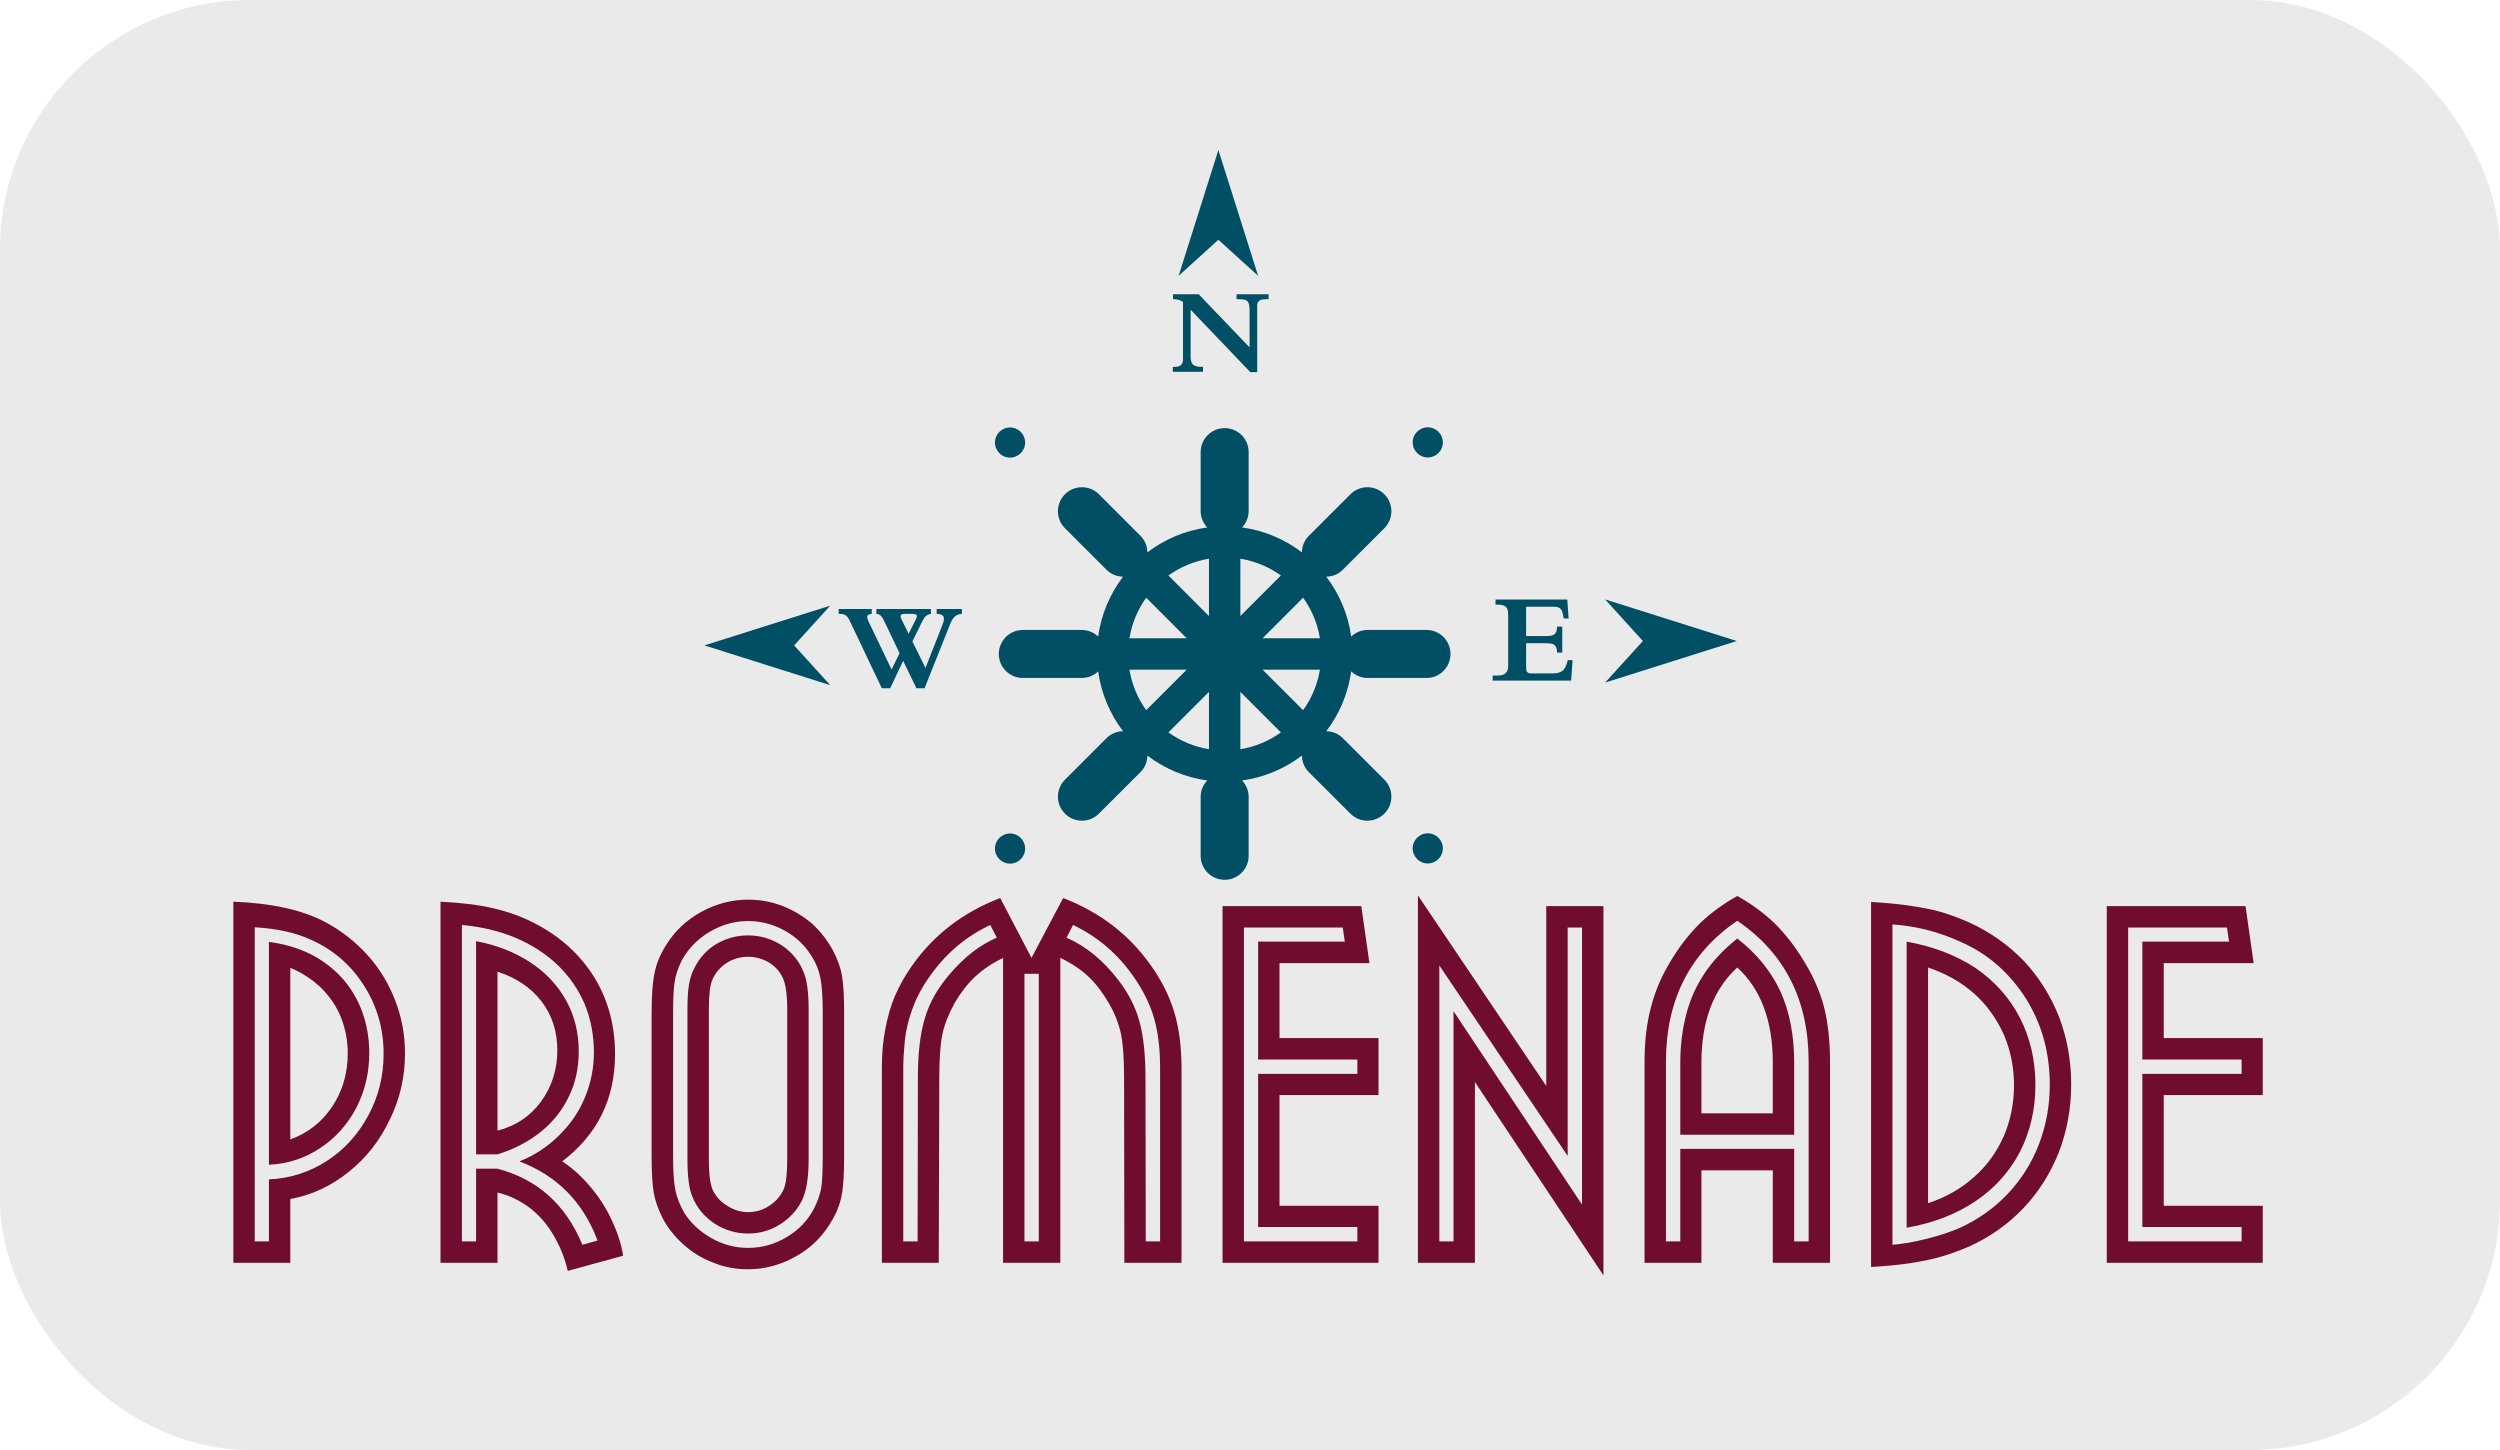 <svg width="150" height="87" viewBox="0 0 150 87" fill="none" xmlns="http://www.w3.org/2000/svg"><rect width="150" height="87" rx="15" fill="#EAEAEA"/><path fill-rule="evenodd" clip-rule="evenodd" d="M17.419 58.066V68.367C18.484 67.981 19.324 67.318 19.945 66.376C20.56 65.445 20.865 64.385 20.865 63.192C20.865 62.454 20.731 61.737 20.459 61.047C20.207 60.41 19.811 59.821 19.271 59.275C18.746 58.772 18.131 58.371 17.419 58.066ZM16.135 69.886V56.514C17.045 56.632 17.869 56.873 18.612 57.237C19.351 57.611 19.988 58.093 20.523 58.681C21.047 59.265 21.448 59.939 21.732 60.704C22.01 61.464 22.155 62.293 22.155 63.192C22.155 64.375 21.892 65.472 21.368 66.488C20.838 67.489 20.116 68.292 19.206 68.886C18.307 69.49 17.285 69.827 16.135 69.886ZM15.284 74.483H16.135V70.764C17.419 70.705 18.591 70.325 19.645 69.635C20.667 68.966 21.491 68.061 22.107 66.911C22.711 65.793 23.016 64.562 23.016 63.224C23.016 61.731 22.626 60.367 21.839 59.136C21.058 57.9 19.998 56.985 18.671 56.391C17.751 55.963 16.622 55.712 15.284 55.637V74.483ZM17.419 71.941V75.767H14V54.101C16.29 54.187 18.131 54.593 19.522 55.326C20.491 55.846 21.341 56.514 22.075 57.333C22.786 58.125 23.332 59.035 23.723 60.057C24.108 61.062 24.3 62.111 24.3 63.208C24.3 64.621 23.995 65.937 23.391 67.163C23.096 67.789 22.749 68.361 22.347 68.875C21.946 69.394 21.475 69.87 20.929 70.309C19.864 71.17 18.693 71.711 17.419 71.941ZM29.849 58.301V67.837C30.936 67.564 31.802 66.986 32.45 66.109C33.108 65.21 33.44 64.182 33.44 63.021C33.44 61.892 33.124 60.918 32.498 60.089C31.851 59.254 30.968 58.66 29.849 58.301ZM29.849 69.26H28.565V56.472C29.764 56.691 30.839 57.108 31.792 57.724C32.723 58.328 33.45 59.099 33.969 60.03C34.472 60.945 34.724 61.962 34.724 63.069C34.724 63.802 34.617 64.498 34.398 65.156C34.146 65.841 33.82 66.435 33.424 66.927C33.006 67.457 32.498 67.917 31.904 68.302C31.283 68.714 30.604 69.03 29.849 69.26ZM27.714 55.498V74.483H28.565V70.122H29.849C32.241 70.748 33.943 72.273 34.943 74.686L35.853 74.434C34.986 72.123 33.424 70.539 31.166 69.683C32.054 69.33 32.84 68.816 33.52 68.147C34.216 67.468 34.74 66.713 35.083 65.873C35.452 64.995 35.634 64.086 35.634 63.15C35.634 62.122 35.452 61.154 35.083 60.249C34.708 59.377 34.178 58.606 33.488 57.927C32.776 57.247 31.936 56.696 30.962 56.279C29.999 55.872 28.918 55.61 27.714 55.498ZM29.849 75.767H26.43V54.101C27.698 54.165 28.747 54.294 29.582 54.492C30.481 54.7 31.283 54.989 31.995 55.353C33.054 55.888 33.948 56.552 34.676 57.349C35.409 58.141 35.965 59.035 36.34 60.03C36.715 61.009 36.902 62.085 36.902 63.256C36.902 65.932 35.848 68.072 33.734 69.683C34.301 70.052 34.852 70.539 35.382 71.16C35.928 71.796 36.367 72.476 36.698 73.198C37.057 73.958 37.287 74.675 37.389 75.344L34.066 76.254C33.889 75.478 33.595 74.755 33.188 74.076C32.803 73.418 32.316 72.867 31.727 72.428C31.134 72 30.508 71.705 29.849 71.55V75.767ZM42.531 60.592V69.544C42.531 70.507 42.622 71.16 42.815 71.502C43.023 71.877 43.312 72.171 43.692 72.38C44.056 72.61 44.452 72.727 44.88 72.727C45.362 72.727 45.795 72.594 46.18 72.332C46.581 72.064 46.86 71.727 47.031 71.331C47.165 70.994 47.234 70.4 47.234 69.544V60.592C47.234 59.661 47.138 59.008 46.951 58.633C46.764 58.259 46.485 57.959 46.121 57.74C45.742 57.52 45.329 57.408 44.88 57.408C44.409 57.408 43.976 57.536 43.58 57.788C43.184 58.055 42.9 58.398 42.734 58.804C42.6 59.109 42.531 59.703 42.531 60.592ZM48.519 60.592V69.544C48.519 70.673 48.379 71.513 48.096 72.069C47.801 72.642 47.363 73.113 46.779 73.477C46.202 73.835 45.57 74.012 44.88 74.012C44.152 74.012 43.478 73.808 42.857 73.402C42.253 73 41.814 72.471 41.541 71.802C41.343 71.342 41.247 70.587 41.247 69.544V60.592C41.247 59.966 41.273 59.463 41.338 59.088C41.402 58.703 41.509 58.36 41.669 58.066C41.99 57.44 42.435 56.958 43.002 56.627C43.585 56.29 44.211 56.124 44.88 56.124C45.613 56.124 46.287 56.322 46.903 56.718C47.518 57.13 47.957 57.665 48.219 58.334C48.417 58.794 48.519 59.548 48.519 60.592ZM40.385 60.779V69.356C40.385 70.287 40.428 70.967 40.524 71.406C40.599 71.818 40.776 72.273 41.054 72.77C41.445 73.391 41.99 73.894 42.702 74.295C43.382 74.68 44.109 74.873 44.88 74.873C45.72 74.873 46.496 74.654 47.218 74.215C47.941 73.787 48.481 73.209 48.85 72.492C49.048 72.101 49.187 71.705 49.273 71.299C49.332 70.903 49.364 70.255 49.364 69.356V60.779C49.364 59.848 49.316 59.152 49.225 58.681C49.129 58.2 48.952 57.761 48.69 57.36C48.294 56.712 47.748 56.204 47.063 55.824C46.373 55.45 45.645 55.262 44.88 55.262C44.077 55.262 43.301 55.482 42.563 55.92C41.841 56.349 41.284 56.926 40.899 57.643C40.679 58.082 40.54 58.505 40.476 58.917C40.412 59.334 40.385 59.955 40.385 60.779ZM50.648 60.779V69.356C50.648 70.432 50.6 71.229 50.493 71.754C50.391 72.299 50.156 72.861 49.787 73.445C49.268 74.285 48.567 74.943 47.689 75.419C46.79 75.911 45.854 76.157 44.88 76.157C44.152 76.157 43.462 76.029 42.815 75.767C42.146 75.515 41.546 75.157 41.027 74.686C40.492 74.215 40.069 73.68 39.754 73.086C39.475 72.513 39.294 72 39.224 71.55C39.139 71.047 39.096 70.314 39.096 69.356V60.779C39.096 59.693 39.16 58.879 39.283 58.334C39.39 57.804 39.62 57.253 39.973 56.691C40.498 55.851 41.199 55.193 42.076 54.711C42.975 54.224 43.911 53.978 44.88 53.978C45.592 53.978 46.276 54.101 46.935 54.352C47.582 54.604 48.181 54.957 48.722 55.417C49.236 55.888 49.658 56.434 49.99 57.049C50.274 57.6 50.45 58.109 50.525 58.569C50.611 59.104 50.648 59.837 50.648 60.779ZM59.809 56.263L59.418 55.498C57.909 56.209 56.679 57.269 55.715 58.681C55.485 59.002 55.255 59.393 55.025 59.853C54.838 60.255 54.677 60.693 54.538 61.17C54.404 61.651 54.313 62.127 54.276 62.598C54.223 63.144 54.196 63.642 54.196 64.102V74.483H55.057L55.073 64.669C55.073 63.192 55.212 61.999 55.496 61.079C55.758 60.18 56.245 59.313 56.957 58.478C57.856 57.419 58.803 56.685 59.809 56.263ZM62.329 74.483V58.43H61.468V74.483H62.329ZM64.384 55.498L63.993 56.263C65.154 56.766 66.192 57.617 67.113 58.821C67.707 59.596 68.129 60.415 68.365 61.282C68.606 62.16 68.729 63.288 68.729 64.669L68.745 74.483H69.606V64.102C69.606 62.941 69.489 61.956 69.258 61.143C69.023 60.303 68.622 59.484 68.071 58.681C67.108 57.269 65.882 56.209 64.384 55.498ZM70.891 64.102V75.767H67.461L67.445 64.669C67.445 63.497 67.38 62.609 67.252 62.004C67.108 61.367 66.861 60.752 66.519 60.169C66.128 59.511 65.727 58.986 65.31 58.601C64.86 58.173 64.298 57.798 63.619 57.472V75.767H60.184V57.472C59.536 57.788 58.98 58.162 58.509 58.601C58.07 59.008 57.658 59.532 57.283 60.169C56.919 60.838 56.673 61.459 56.545 62.036C56.422 62.63 56.358 63.508 56.358 64.669L56.325 75.767H52.912V64.102C52.912 63.235 52.976 62.459 53.115 61.769C53.249 61.036 53.441 60.367 53.693 59.762C53.966 59.136 54.303 58.537 54.699 57.975C56.005 56.102 57.776 54.738 60.012 53.882L61.89 57.472L63.79 53.882C66.016 54.738 67.782 56.102 69.087 57.975C69.703 58.842 70.157 59.757 70.452 60.715C70.746 61.689 70.891 62.818 70.891 64.102ZM74.636 74.483H81.442V73.621H75.487V64.434H81.442V63.572H75.487V56.498H80.688L80.565 55.653H74.636V74.483ZM82.711 72.347V75.767H73.352V54.369H81.678L82.165 57.788H76.771V62.283H82.711V65.702H76.771V72.347H82.711ZM86.36 74.483H87.211V60.672L94.921 72.273V55.653H94.06V69.356L86.36 57.927V74.483ZM88.495 64.921V75.767H85.076V53.727L92.776 65.156V54.369H96.206V76.521L88.495 64.921ZM102.086 66.799H106.367V63.759C106.367 61.25 105.655 59.35 104.237 58.05C102.803 59.361 102.086 61.261 102.086 63.759V66.799ZM107.651 68.083H100.818V63.759C100.818 62.695 100.946 61.705 101.193 60.795C101.423 59.917 101.797 59.104 102.306 58.35C102.787 57.638 103.429 56.958 104.237 56.311C105.388 57.199 106.249 58.259 106.822 59.479C107.378 60.704 107.651 62.127 107.651 63.759V68.083ZM100.818 68.934H107.651V74.483H108.518V63.695C108.518 60.008 107.089 57.188 104.237 55.246C101.385 57.188 99.957 60.008 99.957 63.695V74.483H100.818V68.934ZM106.367 70.218H102.086V75.767H98.672V63.695C98.672 62.486 98.801 61.389 99.063 60.42C99.304 59.468 99.705 58.532 100.272 57.611C100.781 56.766 101.364 56.027 102.011 55.385C102.669 54.759 103.413 54.219 104.237 53.759C105.061 54.219 105.805 54.759 106.463 55.385C107.111 56.027 107.689 56.766 108.202 57.611C108.764 58.51 109.181 59.441 109.438 60.404C109.679 61.367 109.802 62.464 109.802 63.695V75.767H106.367V70.218ZM115.683 58.05V72.192C116.758 71.839 117.684 71.31 118.455 70.609C119.209 69.95 119.798 69.137 120.231 68.163C120.638 67.2 120.841 66.189 120.841 65.124C120.841 64.048 120.638 63.032 120.231 62.079C119.798 61.121 119.209 60.297 118.455 59.618C117.673 58.928 116.748 58.408 115.683 58.05ZM114.399 73.664V56.498C115.988 56.782 117.363 57.312 118.535 58.082C119.685 58.869 120.573 59.864 121.2 61.079C121.815 62.288 122.125 63.626 122.125 65.092C122.125 66.553 121.815 67.89 121.2 69.105C120.573 70.303 119.685 71.293 118.535 72.069C117.374 72.85 115.999 73.386 114.399 73.664ZM113.548 55.466V74.686C114.136 74.643 114.827 74.525 115.619 74.322C116.373 74.135 117.037 73.915 117.609 73.664C118.717 73.156 119.68 72.465 120.493 71.598C121.312 70.721 121.927 69.731 122.345 68.634C122.773 67.505 122.987 66.317 122.987 65.076C122.987 63.155 122.505 61.426 121.547 59.901C121.066 59.142 120.493 58.473 119.835 57.895C119.177 57.322 118.438 56.857 117.609 56.498C116.314 55.904 114.96 55.562 113.548 55.466ZM112.264 76.018V54.117C113.173 54.171 113.938 54.245 114.554 54.337C115.346 54.454 115.999 54.583 116.496 54.727C117.053 54.898 117.598 55.102 118.144 55.343C119.396 55.915 120.488 56.685 121.419 57.643C122.329 58.617 123.035 59.736 123.538 60.998C124.025 62.283 124.271 63.636 124.271 65.06C124.271 66.483 124.025 67.837 123.538 69.121C123.024 70.405 122.318 71.523 121.419 72.476C120.499 73.445 119.407 74.22 118.144 74.793C117.556 75.044 117.01 75.243 116.496 75.392C116.014 75.537 115.367 75.671 114.554 75.799C113.938 75.89 113.173 75.965 112.264 76.018ZM127.69 74.483H134.496V73.621H128.541V64.434H134.496V63.572H128.541V56.498H133.742L133.619 55.653H127.69V74.483ZM135.765 72.347V75.767H126.406V54.369H134.732L135.219 57.788H129.825V62.283H135.765V65.702H129.825V72.347H135.765Z" fill="#700C30"/><path fill-rule="evenodd" clip-rule="evenodd" d="M71.438 18.584V21.41C71.438 21.714 71.534 21.898 71.727 21.961C71.833 21.997 71.984 22.016 72.179 22.016V22.308H70.368V22.016H70.412C70.606 22.016 70.745 21.986 70.828 21.925C70.93 21.854 70.981 21.727 70.981 21.545V18.113C70.823 18.004 70.624 17.949 70.383 17.949V17.657H71.923L74.975 20.844V18.584C74.975 18.246 74.891 18.05 74.72 17.997C74.62 17.965 74.468 17.949 74.263 17.949H74.191V17.657H76.118V17.949H76.045C75.85 17.949 75.712 17.966 75.629 18C75.498 18.056 75.432 18.165 75.432 18.329V22.329H75.019L71.438 18.584Z" fill="#004F65"/><path fill-rule="evenodd" clip-rule="evenodd" d="M54.517 38.023L54.944 37.175C55.007 37.049 55.026 36.962 54.999 36.913C54.969 36.859 54.873 36.833 54.71 36.833H54.31C54.166 36.833 54.079 36.858 54.05 36.909C54.021 36.962 54.034 37.047 54.089 37.161L54.517 38.023ZM52.91 41.297L51.086 37.461C50.995 37.273 50.942 37.166 50.928 37.139C50.853 37.013 50.774 36.93 50.692 36.891C50.612 36.852 50.508 36.833 50.385 36.833H50.322V36.54H52.304V36.833C52.154 36.847 52.067 36.889 52.042 36.956C52.018 37.03 52.041 37.14 52.112 37.289L53.494 40.172L53.973 39.194L53.09 37.34C53.009 37.172 52.947 37.06 52.903 37.004C52.813 36.892 52.706 36.834 52.582 36.833V36.54H55.856V36.833C55.676 36.867 55.545 36.943 55.462 37.062C55.414 37.136 55.355 37.241 55.287 37.38L54.743 38.486L55.529 40.078L56.558 37.461C56.643 37.246 56.658 37.089 56.606 36.989C56.552 36.887 56.416 36.834 56.2 36.833V36.54H57.711V36.833C57.512 36.845 57.355 36.913 57.24 37.041C57.158 37.128 57.072 37.282 56.985 37.504L55.473 41.297H54.988L54.189 39.65L53.411 41.297H52.91Z" fill="#004F65"/><path fill-rule="evenodd" clip-rule="evenodd" d="M42.264 38.724L49.814 41.109L47.648 38.724L49.814 36.337L42.264 38.724Z" fill="#004F65"/><path fill-rule="evenodd" clip-rule="evenodd" d="M48.731 37.046L47.171 38.724H43.261L48.731 37.046Z" fill="#004F65"/><path fill-rule="evenodd" clip-rule="evenodd" d="M73.103 9L70.718 16.55L73.103 14.384L75.488 16.55L73.103 9Z" fill="#004F65"/><path fill-rule="evenodd" clip-rule="evenodd" d="M74.78 15.467L73.103 13.908V9.998L74.78 15.467Z" fill="#004F65"/><path fill-rule="evenodd" clip-rule="evenodd" d="M59.698 50.913C59.698 51.413 60.103 51.818 60.603 51.818C61.102 51.818 61.508 51.413 61.508 50.913C61.508 50.414 61.102 50.009 60.603 50.009C60.103 50.009 59.698 50.414 59.698 50.913Z" fill="#004F65"/><path fill-rule="evenodd" clip-rule="evenodd" d="M60.828 50.243C60.954 50.371 61.033 50.547 61.033 50.74C61.033 51.13 60.715 51.448 60.324 51.448C60.245 51.448 60.17 51.434 60.099 51.41C60.228 51.54 60.405 51.622 60.603 51.622C60.993 51.622 61.31 51.304 61.31 50.913C61.31 50.602 61.107 50.338 60.828 50.243Z" fill="#004F65"/><path fill-rule="evenodd" clip-rule="evenodd" d="M59.698 26.553C59.698 27.052 60.103 27.457 60.603 27.457C61.102 27.457 61.508 27.052 61.508 26.553C61.508 26.052 61.102 25.647 60.603 25.647C60.103 25.647 59.698 26.052 59.698 26.553Z" fill="#004F65"/><path fill-rule="evenodd" clip-rule="evenodd" d="M60.828 25.882C60.954 26.01 61.033 26.185 61.033 26.378C61.033 26.769 60.715 27.087 60.324 27.087C60.245 27.087 60.17 27.073 60.099 27.049C60.228 27.179 60.405 27.26 60.603 27.26C60.993 27.26 61.31 26.942 61.31 26.553C61.31 26.241 61.107 25.976 60.828 25.882Z" fill="#004F65"/><path fill-rule="evenodd" clip-rule="evenodd" d="M84.761 50.904C84.761 51.403 85.166 51.809 85.666 51.809C86.165 51.809 86.571 51.403 86.571 50.904C86.571 50.404 86.165 49.999 85.666 49.999C85.166 49.999 84.761 50.404 84.761 50.904Z" fill="#004F65"/><path fill-rule="evenodd" clip-rule="evenodd" d="M85.891 50.234C86.017 50.361 86.096 50.537 86.096 50.73C86.096 51.121 85.778 51.438 85.387 51.438C85.308 51.438 85.233 51.425 85.161 51.401C85.291 51.531 85.468 51.612 85.666 51.612C86.056 51.612 86.374 51.295 86.374 50.904C86.374 50.593 86.171 50.328 85.891 50.234Z" fill="#004F65"/><path fill-rule="evenodd" clip-rule="evenodd" d="M84.761 26.543C84.761 27.043 85.166 27.447 85.666 27.447C86.165 27.447 86.571 27.043 86.571 26.543C86.571 26.043 86.165 25.638 85.666 25.638C85.166 25.638 84.761 26.043 84.761 26.543Z" fill="#004F65"/><path fill-rule="evenodd" clip-rule="evenodd" d="M85.891 25.872C86.017 26 86.096 26.176 86.096 26.369C86.096 26.759 85.778 27.077 85.387 27.077C85.308 27.077 85.233 27.064 85.161 27.04C85.291 27.169 85.468 27.251 85.666 27.251C86.056 27.251 86.374 26.933 86.374 26.543C86.374 26.231 86.171 25.967 85.891 25.872Z" fill="#004F65"/><path fill-rule="evenodd" clip-rule="evenodd" d="M93.819 37.106C93.787 36.867 93.746 36.704 93.697 36.617C93.616 36.475 93.477 36.404 93.281 36.404H91.567V38.163H92.835C93.046 38.163 93.196 38.121 93.287 38.038C93.377 37.954 93.422 37.807 93.422 37.598H93.735V39.156H93.422C93.422 38.876 93.338 38.706 93.171 38.645C93.068 38.609 92.917 38.591 92.716 38.591H91.567V40C91.567 40.142 91.581 40.239 91.609 40.29C91.647 40.366 91.73 40.404 91.858 40.404H93.163C93.448 40.404 93.657 40.341 93.789 40.214C93.909 40.102 94 39.9 94.064 39.606H94.357L94.267 40.836H89.559V40.531H89.88C90.287 40.531 90.49 40.343 90.49 39.969V36.85C90.49 36.618 90.433 36.462 90.318 36.38C90.222 36.312 90.052 36.277 89.806 36.277H89.73V35.972H94.037L94.117 37.106H93.819Z" fill="#004F65"/><path fill-rule="evenodd" clip-rule="evenodd" d="M104.204 38.46L96.308 35.965L98.573 38.46L96.308 40.954L104.204 38.46Z" fill="#004F65"/><path fill-rule="evenodd" clip-rule="evenodd" d="M97.44 40.214L99.07 38.46H103.16L97.44 40.214Z" fill="#004F65"/><path fill-rule="evenodd" clip-rule="evenodd" d="M75.754 38.297L78.186 35.863C78.697 36.571 79.048 37.398 79.195 38.297H75.754ZM75.754 40.179H79.195C79.048 41.077 78.697 41.903 78.186 42.611L75.754 40.179ZM74.422 41.512L76.854 43.944C76.146 44.454 75.319 44.806 74.422 44.953V41.512ZM72.538 41.512V44.953C71.642 44.806 70.814 44.454 70.105 43.944L72.538 41.512ZM71.205 40.179L68.773 42.611C68.263 41.903 67.912 41.077 67.765 40.179H71.205ZM71.205 38.297H67.765C67.912 37.398 68.263 36.571 68.773 35.863L71.205 38.297ZM72.538 36.964L70.105 34.53C70.814 34.02 71.642 33.67 72.538 33.522V36.964ZM74.422 33.522C75.319 33.67 76.146 34.02 76.854 34.53L74.422 36.962V33.522ZM85.591 37.797H82.054C81.671 37.797 81.329 37.95 81.071 38.195C80.888 36.857 80.358 35.627 79.576 34.601C79.934 34.594 80.29 34.465 80.561 34.191L83.061 31.693C83.624 31.13 83.624 30.218 83.061 29.656C82.499 29.093 81.588 29.093 81.025 29.656L78.524 32.157C78.252 32.429 78.123 32.783 78.116 33.142C77.09 32.359 75.861 31.831 74.524 31.646C74.767 31.39 74.919 31.046 74.919 30.663V27.128C74.919 26.332 74.275 25.687 73.478 25.687C72.684 25.687 72.039 26.332 72.039 27.128V30.663C72.039 31.046 72.191 31.39 72.436 31.646C71.099 31.831 69.87 32.359 68.843 33.142C68.835 32.783 68.708 32.429 68.435 32.157L65.934 29.656C65.372 29.093 64.46 29.093 63.898 29.656C63.336 30.217 63.335 31.13 63.898 31.693L66.399 34.193C66.671 34.466 67.025 34.594 67.383 34.601C66.602 35.626 66.073 36.857 65.889 38.195C65.632 37.95 65.289 37.797 64.906 37.797H61.37C60.573 37.797 59.929 38.443 59.929 39.238C59.929 40.033 60.573 40.678 61.37 40.678H64.905C65.289 40.678 65.631 40.526 65.889 40.281C66.073 41.62 66.602 42.848 67.382 43.874C67.025 43.881 66.67 44.009 66.398 44.281L63.897 46.782C63.335 47.345 63.335 48.257 63.898 48.818C64.46 49.381 65.373 49.381 65.934 48.819L68.435 46.319C68.708 46.047 68.835 45.69 68.843 45.334C69.87 46.116 71.098 46.646 72.436 46.828C72.191 47.086 72.039 47.428 72.039 47.812V51.348C72.039 52.143 72.684 52.787 73.478 52.787C74.276 52.787 74.919 52.142 74.919 51.348V47.812C74.919 47.428 74.767 47.086 74.523 46.828C75.861 46.645 77.09 46.115 78.116 45.334C78.123 45.69 78.252 46.047 78.523 46.319L81.026 48.819C81.588 49.382 82.499 49.382 83.062 48.818C83.624 48.255 83.624 47.344 83.062 46.782L80.561 44.281C80.29 44.009 79.934 43.881 79.576 43.874C80.358 42.849 80.887 41.62 81.071 40.281C81.329 40.526 81.671 40.678 82.053 40.678H85.591C86.387 40.678 87.03 40.033 87.03 39.238C87.03 38.443 86.385 37.797 85.591 37.797Z" fill="#004F65"/></svg>
